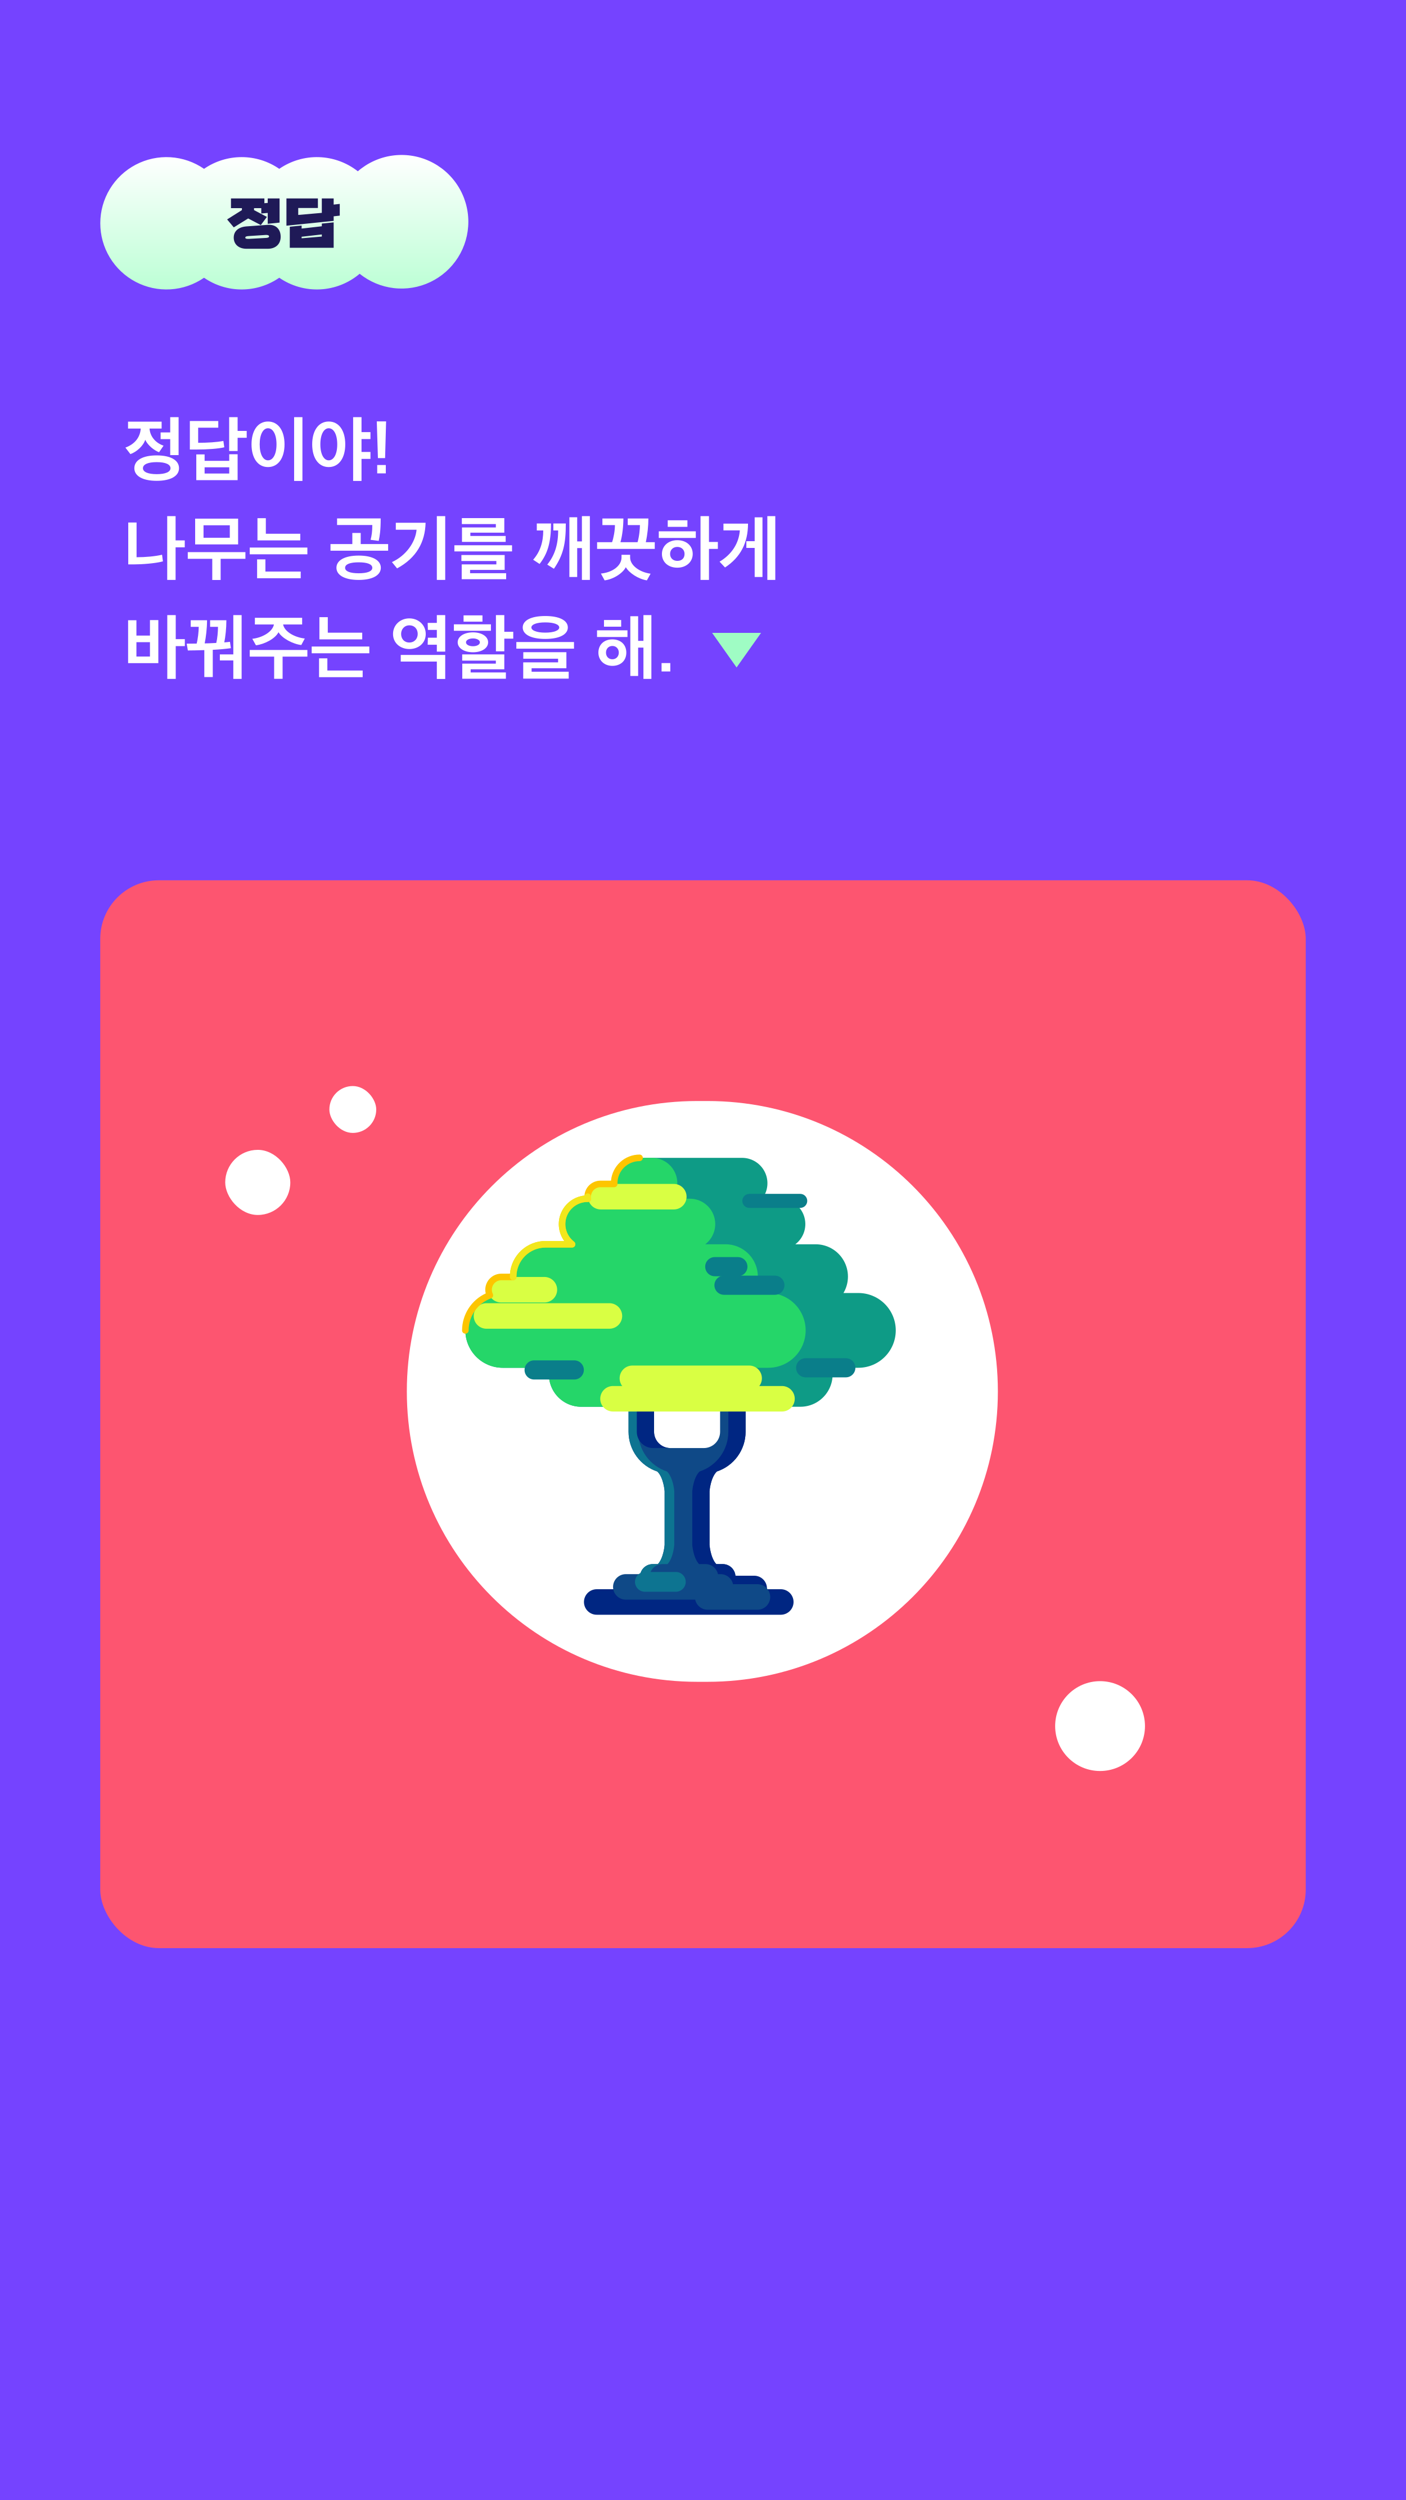<svg width="1080" height="1920" viewBox="0 0 1080 1920" fill="none" xmlns="http://www.w3.org/2000/svg">
<path d="M1080 0H0V1920H1080V0Z" fill="#7543FF"/>
<g filter="url(#filter0_d)">
<path d="M137.515 355.555C137.515 349.45 131.19 345.71 120.355 345.71C109.52 345.71 103.195 349.45 103.195 355.555C103.195 361.495 109.52 365.235 120.355 365.235C131.19 365.235 137.515 361.495 137.515 355.555ZM98.355 325.085H108.09C107.705 332.07 103.195 337.24 96.32 339.715C97.64 341.365 98.85 343.015 100.17 344.72C104.9 343.07 110.07 338.45 111.555 333.72C113.645 338.175 118.43 341.86 122.17 343.29C123.325 341.585 124.535 339.935 125.635 338.23C120.3 336.47 115.35 331.905 114.855 325.085H124.15V319.805H98.355V325.085ZM123.38 333.225H130.75V345.49H137.185V316.34H130.75V328.055H123.38V333.225ZM120.355 350.88C127.12 350.88 130.97 352.585 130.97 355.555C130.97 358.415 127.12 360.12 120.355 360.12C113.7 360.12 109.795 358.415 109.795 355.555C109.795 352.585 113.7 350.88 120.355 350.88ZM189.503 332.18V326.9H182.518V316.34H176.028V342.355H182.518V332.18H189.503ZM152.213 336.03V324.425H167.668V319.31H145.833V341.2H150.618C159.638 341.2 167.668 340.595 172.288 339.495L171.573 334.6C166.568 335.59 159.363 336.03 152.213 336.03ZM182.518 364.74V344.83H176.083V349.89H157.163V344.94H150.783V364.74H182.518ZM176.083 359.625H157.163V354.84H176.083V359.625ZM232.306 365.345V316.34H225.926V365.345H232.306ZM193.201 337.24C193.201 347.525 197.876 354.675 205.851 354.675C213.881 354.675 218.556 347.47 218.556 337.24C218.556 326.9 213.881 319.695 205.851 319.695C197.876 319.695 193.201 326.9 193.201 337.24ZM212.396 337.24C212.396 344.94 209.646 349.505 205.851 349.505C202.166 349.505 199.471 344.94 199.471 337.24C199.471 329.485 202.166 324.865 205.851 324.865C209.646 324.865 212.396 329.485 212.396 337.24ZM239.799 337.24C239.799 347.525 244.529 354.675 252.504 354.675C260.534 354.675 265.209 347.47 265.209 337.24C265.209 326.9 260.534 319.695 252.504 319.695C244.529 319.695 239.799 326.9 239.799 337.24ZM284.569 327.835H277.694V316.34H271.259V365.345H277.694V348.405H284.569V343.07H277.694V333.17H284.569V327.835ZM259.049 337.24C259.049 344.94 256.299 349.505 252.504 349.505C248.819 349.505 246.069 344.94 246.069 337.24C246.069 329.485 248.819 324.865 252.504 324.865C256.299 324.865 259.049 329.485 259.049 337.24ZM290.302 347.8H295.802L296.572 319.585H289.422L290.302 347.8ZM289.752 359.515H296.352V353.08H289.752V359.515ZM134.875 392.34H128.44V441.345H134.875V416.32H141.915V410.985H134.875V392.34ZM125.14 427.1L124.48 421.985C119.255 423.25 111.72 423.91 104.9 423.91V397.235H98.52V429.41H102.975C108.805 429.41 119.255 428.695 125.14 427.1ZM182.903 394.265H149.903V414.065H182.903V394.265ZM169.483 441.4V425.12H188.513V420.005H144.238V425.12H163.048V441.4H169.483ZM176.523 408.95H156.338V399.38H176.523V408.95ZM236.101 421.655V416.485H191.826V421.655H236.101ZM230.656 410.985V405.87H204.201V393.935H197.766V410.985H230.656ZM230.986 440.025V434.91H203.871V425.56H197.491V440.025H230.986ZM292.527 431.995C292.527 426.33 286.312 422.645 275.532 422.645C264.697 422.645 258.427 426.33 258.427 431.995C258.427 437.66 264.697 441.345 275.532 441.345C286.312 441.345 292.527 437.66 292.527 431.995ZM298.137 418.905V413.79H277.072V405.265H270.637V413.79H253.862V418.905H298.137ZM292.417 394.1H258.922V399.16H285.982C285.982 404.33 285.487 407.245 284.662 410.545C286.752 410.765 288.842 411.095 290.877 411.37C291.757 407.355 292.417 403.23 292.417 394.1ZM285.982 432.05C285.982 434.8 281.912 436.23 275.532 436.23C269.097 436.23 265.082 434.8 265.082 432.05C265.082 429.19 269.097 427.815 275.532 427.815C281.912 427.815 285.982 429.19 285.982 432.05ZM341.985 441.345V392.34H335.55V441.345H341.985ZM326.915 397.455H304.035V402.79H319.985C319.105 412.525 311.79 422.755 301.065 427.65L305.025 432.49C319.985 424.35 326.53 412.25 326.915 397.455ZM393.313 419.455V414.725H349.038V419.455H393.313ZM388.803 440.795V436.175H361.083V433.645H387.648V422.205H354.428V426.825H381.268V429.41H354.648V440.795H388.803ZM388.418 412.14V407.575H361.303V405.045H387.373V393.88H354.758V398.445H380.883V401.03H354.868V412.14H388.418ZM453.094 441.345V392.34H446.989V411.755H443.359V393.22H437.364V439.09H443.359V416.87H446.989V441.345H453.094ZM434.614 398.005H425.044V403.34H428.729C428.784 414.01 426.144 422.48 420.369 429.575L425.484 432.765C432.634 422.315 434.669 413.57 434.614 398.005ZM423.229 398.005H412.339V403.34H417.289C417.289 412.36 414.924 419.675 409.534 425.835L414.484 429.08C420.424 421.435 423.284 413.075 423.229 398.005ZM498.042 394.155H482.202V399.215H491.552C491.552 402.02 491.112 407.63 489.737 412.36H476.592C478.077 407.19 478.847 399.82 478.847 394.155H462.732V399.215H472.357C472.357 403.45 471.312 409.115 470.157 412.36H458.662V417.53H502.937V412.36H496.062C497.382 406.31 498.042 399.875 498.042 394.155ZM499.747 436.56C491.772 435.515 484.017 430.455 484.017 424.075V422.04H477.417V424.075C477.417 430.62 470.267 435.625 461.577 436.45L464.437 441.675C471.697 440.74 478.572 435.845 480.717 431.555C483.137 435.845 490.177 440.63 496.887 441.675L499.747 436.56ZM534.465 409.115V404H506.03V409.115H534.465ZM512.905 400.59H528.03V395.53H512.905V400.59ZM544.585 392.34H538.095V441.345H544.585V417.53H551.405V412.195H544.585V392.34ZM508.45 421.38C508.45 427.595 513.235 431.94 520.275 431.94C527.315 431.94 532.1 427.375 532.1 421.38C532.1 415.22 527.315 410.82 520.275 410.82C513.235 410.82 508.45 415.385 508.45 421.38ZM514.72 421.38C514.72 418.135 517.085 415.99 520.275 415.99C523.465 415.99 525.83 418.135 525.83 421.38C525.83 424.57 523.85 426.715 520.275 426.715C517.03 426.715 514.72 424.57 514.72 421.38ZM595.528 441.345V392.34H589.423V441.345H595.528ZM585.683 439.09V393.275H579.688V411.59H573.308V416.76H579.688V439.09H585.683ZM574.573 398.115H555.708V403.285H568.303C567.588 413.02 562.308 421.6 552.738 427.32L556.918 431.775C568.908 423.91 574.573 412.745 574.573 398.115ZM134.985 468.34H128.495V517.345H134.985V492.155H141.97V486.82H134.985V468.34ZM121.62 505.245V472.19H115.185V484.07H104.79V472.3H98.41V505.245H121.62ZM115.185 500.185H104.79V489.13H115.185V500.185ZM163.433 515.915V495.015C168.493 494.74 173.058 494.355 177.348 493.75L176.633 488.855C175.313 489.02 173.883 489.24 172.288 489.295C173.168 484.895 173.883 478.735 173.883 472.3H161.398V477.36H167.448C167.448 481.265 166.953 486.38 166.128 489.735C164.148 489.845 162.113 489.955 160.188 490.01C159.198 490.065 158.208 490.065 157.218 490.065C158.153 485.61 159.033 478.735 159.033 472.3H146.493V477.36H152.653C152.653 480.88 151.993 486.82 151.058 490.23C148.528 490.285 145.943 490.285 143.413 490.285L144.293 495.51C147.373 495.51 152.378 495.4 156.943 495.235V515.915H163.433ZM168.878 503.155H179.218V517.345H185.598V468.34H179.218V498.535H168.878V503.155ZM196.611 491.55C203.321 490.67 211.351 486.49 213.936 481.485C216.631 486.16 225.046 490.615 231.426 491.33C232.306 489.68 233.241 488.03 234.121 486.325C226.806 485.555 218.611 481.375 217.456 475.545H232.086V470.43H195.786V475.545H210.416C209.316 481.375 201.176 485.775 193.806 486.545L196.611 491.55ZM217.071 517.29V500.24H236.101V495.125H191.826V500.24H210.581V517.29H217.071ZM283.689 497.655V492.485H239.414V497.655H283.689ZM278.244 486.985V481.87H251.789V469.935H245.354V486.985H278.244ZM278.574 516.025V510.91H251.459V501.56H245.079V516.025H278.574ZM307.83 498.92V504.035H335.55V517.4H341.985V498.92H307.83ZM328.51 491.11H335.55V496.39H341.985V468.34H335.55V474.335H328.51L328.675 479.725H335.55V485.72H328.675L328.51 491.11ZM301.89 482.86C301.89 489.79 307.445 494.41 314.43 494.41C321.58 494.41 327.025 489.79 327.025 482.86C327.025 475.985 321.47 470.87 314.43 470.87C307.335 470.87 301.89 476.04 301.89 482.86ZM308.105 482.805C308.105 479.285 310.58 476.205 314.43 476.205C318.5 476.205 320.865 479.175 320.865 482.805C320.865 486.545 318.28 489.405 314.43 489.405C310.58 489.405 308.105 486.655 308.105 482.805ZM377.088 480.385V475.435H348.653V480.385H377.088ZM356.078 473.4H370.598V468.56H356.078V473.4ZM394.248 486.435V481.155H387.373V468.34H380.938V496.17H387.373V486.435H394.248ZM388.583 517.235V512.395H361.523V509.975H387.373V498.535H355.033V503.32H380.883V505.63H355.088V517.235H388.583ZM374.943 489.24C374.943 484.73 369.993 481.595 363.338 481.595C356.518 481.595 351.568 484.73 351.568 489.24C351.568 493.805 356.573 496.885 363.338 496.885C369.993 496.885 374.943 493.805 374.943 489.24ZM357.948 489.24C357.948 487.48 360.368 486.27 363.338 486.27C366.143 486.27 368.618 487.48 368.618 489.24C368.618 491.11 366.143 492.265 363.338 492.265C360.423 492.265 357.948 491.11 357.948 489.24ZM440.901 494.135V489.02H396.626V494.135H440.901ZM436.831 517.125V511.845H408.341V509.15H435.071V496.83H401.961V501.835H428.691V504.64H401.906V517.125H436.831ZM408.176 477.855C408.176 475.6 412.026 473.95 418.846 473.95C425.666 473.95 429.571 475.6 429.571 477.855C429.571 480.055 425.666 481.815 418.846 481.815C412.026 481.815 408.176 480.055 408.176 477.855ZM401.521 477.855C401.521 483.135 407.736 486.655 418.846 486.655C429.901 486.655 436.171 483.135 436.171 477.855C436.171 472.52 429.901 469.055 418.846 469.055C407.736 469.055 401.521 472.52 401.521 477.855ZM500.352 517.345V468.34H494.247V488.14H490.177V469.22H484.182V515.09H490.177V493.31H494.247V517.345H500.352ZM481.102 497.16C481.102 491 476.757 486.985 470.377 486.985C464.107 486.985 459.652 490.945 459.652 497.16C459.652 502.99 464.052 507.335 470.377 507.335C476.757 507.335 481.102 503.32 481.102 497.16ZM458.607 485.17H481.982V480.055H458.607V485.17ZM475.327 497.16C475.327 500.13 473.237 502.275 470.377 502.275C467.572 502.275 465.482 500.24 465.482 497.16C465.482 494.135 467.572 492.045 470.377 492.045C473.237 492.045 475.327 494.135 475.327 497.16ZM463.942 477.25H477.142V472.135H463.942V477.25ZM508.175 511.625H514.885V505.19H508.175V511.625Z" fill="white"/>
</g>
<g clip-path="url(#clip0)">
<path d="M359.75 170.294C359.751 179.972 357.015 189.453 351.856 197.641C346.697 205.829 339.326 212.39 330.596 216.566C321.866 220.743 312.132 222.364 302.52 221.242C292.907 220.12 283.808 216.302 276.274 210.227C267.745 217.454 257.073 221.669 245.908 222.221C234.743 222.774 223.706 219.632 214.506 213.282C206.012 219.144 195.936 222.284 185.616 222.284C175.295 222.284 165.219 219.144 156.725 213.282C149.099 218.549 140.177 221.629 130.926 222.191C121.674 222.752 112.446 220.772 104.239 216.466C96.032 212.159 89.159 205.69 84.363 197.759C79.568 189.828 77.033 180.736 77.033 171.468C77.033 162.199 79.568 153.108 84.363 145.176C89.159 137.245 96.032 130.776 104.239 126.47C112.446 122.164 121.674 120.184 130.926 120.745C140.177 121.306 149.099 124.387 156.725 129.653C165.219 123.791 175.295 120.652 185.616 120.652C195.936 120.652 206.012 123.791 214.506 129.653C223.449 123.482 234.133 120.337 244.993 120.676C255.853 121.016 266.32 124.823 274.86 131.54C282.29 125.097 291.415 120.926 301.149 119.524C310.883 118.122 320.815 119.548 329.761 123.632C338.707 127.716 346.291 134.286 351.608 142.559C356.925 150.832 359.752 160.459 359.751 170.293L359.75 170.294Z" fill="url(#paint0_linear)"/>
<path d="M214.749 170.935V152.379H205.648V155.825L203.085 156.046V152.379H177.417V159.845H185.811V161.348L174.457 168.505L179.581 174.602L190.626 167.754L200.346 172.834L205.029 166.561L195.133 161.348V159.845H200.7V163.954L205.648 163.512V171.862L214.749 170.935ZM205.692 191.037C211.745 191.037 215.588 187.458 215.588 181.847C215.588 175.794 211.7 172.216 205.692 172.658L189.389 173.85C183.425 174.292 179.537 177.297 179.537 182.466C179.537 187.635 183.381 191.037 189.389 191.037H205.692ZM203.969 180.433C205.294 180.345 206.62 180.522 206.664 181.494C206.708 182.466 205.383 182.686 204.057 182.731L191.157 183.438C189.831 183.438 188.462 183.482 188.417 182.51C188.373 181.538 189.743 181.361 191.068 181.273L203.969 180.433ZM260.982 165.589V156.576L256.299 157.106V152.379H247.198V163.468L229.084 165.059V159.713H244.193V152.379H220.027V173.32L247.198 170.537L256.299 169.609V166.119L260.982 165.589ZM256.299 190.285V170.758L247.198 171.686V173.762L231.69 175.529V173.188L222.589 174.116V190.285H256.299ZM247.198 181.67L231.69 182.996V181.803L247.198 180.036V181.67Z" fill="#1F1A57"/>
</g>
<g filter="url(#filter1_d)">
<g clip-path="url(#clip1)">
<path d="M579.149 2404.48C1157.67 2404.48 1626.65 1935.49 1626.65 1356.98C1626.65 778.458 1157.67 309.477 579.149 309.477C0.631 309.477 -468.351 778.458 -468.351 1356.98C-468.351 1935.49 0.631 2404.48 579.149 2404.48Z" fill="#FD5570"/>
<g filter="url(#filter2_d)">
<path d="M533.5 850.5H525.5C402.34 850.5 302.5 950.34 302.5 1073.5C302.5 1196.66 402.34 1296.5 525.5 1296.5H533.5C656.659 1296.5 756.5 1196.66 756.5 1073.5C756.5 950.34 656.659 850.5 533.5 850.5Z" fill="white"/>
</g>
<path d="M550.658 1125.98C557.073 1123.87 562.658 1119.78 566.62 1114.31C570.582 1108.83 572.719 1102.25 572.729 1095.5V1060.9C572.718 1052.39 569.333 1044.23 563.315 1038.21C557.298 1032.19 549.139 1028.81 540.629 1028.8H514.911C506.4 1028.81 498.241 1032.19 492.224 1038.21C486.206 1044.23 482.821 1052.39 482.811 1060.9V1095.5C482.82 1102.25 484.957 1108.83 488.918 1114.31C492.88 1119.78 498.465 1123.87 504.88 1125.98C509.797 1130.68 510.515 1141.14 510.515 1141.14V1182.41C510.515 1182.41 509.844 1192.21 505.34 1197.1H501.385C498.785 1197.1 496.293 1198.13 494.455 1199.97C492.617 1201.81 491.585 1204.3 491.585 1206.9C491.585 1209.5 492.617 1211.99 494.455 1213.83C496.293 1215.67 498.785 1216.7 501.385 1216.7H555.166C557.765 1216.7 560.257 1215.67 562.095 1213.83C563.933 1211.99 564.966 1209.5 564.966 1206.9C564.966 1204.3 563.933 1201.81 562.095 1199.97C560.257 1198.13 557.765 1197.1 555.166 1197.1H550.195C545.695 1192.21 545.02 1182.41 545.02 1182.41V1141.14C545.02 1141.14 545.742 1130.69 550.658 1125.98ZM502.403 1060.89C502.406 1057.58 503.725 1054.4 506.07 1052.05C508.415 1049.71 511.594 1048.39 514.91 1048.39H540.626C543.941 1048.39 547.12 1049.71 549.465 1052.05C551.81 1054.4 553.129 1057.58 553.133 1060.89V1095.49C553.129 1098.81 551.81 1101.99 549.465 1104.33C547.12 1106.68 543.941 1108 540.626 1108H514.911C511.595 1108 508.416 1106.68 506.071 1104.33C503.726 1101.99 502.407 1098.81 502.404 1095.49L502.403 1060.89Z" fill="#0F4987"/>
<path d="M499.005 1206.9C499.005 1204.3 500.038 1201.81 501.876 1199.97C503.714 1198.13 506.206 1197.1 508.806 1197.1H512.76C517.26 1192.2 517.936 1182.41 517.936 1182.41V1141.14C517.936 1141.14 517.219 1130.69 512.302 1125.98C505.886 1123.87 500.301 1119.78 496.339 1114.31C492.378 1108.83 490.241 1102.25 490.232 1095.5V1060.9C490.242 1052.39 493.627 1044.23 499.644 1038.21C505.662 1032.19 513.821 1028.81 522.332 1028.8H514.911C506.401 1028.81 498.242 1032.19 492.224 1038.21C486.207 1044.23 482.822 1052.39 482.812 1060.9V1095.5C482.821 1102.25 484.958 1108.83 488.919 1114.31C492.881 1119.78 498.466 1123.87 504.882 1125.98C509.799 1130.68 510.516 1141.14 510.516 1141.14V1182.41C510.516 1182.41 509.845 1192.21 505.341 1197.1H501.385C498.786 1197.1 496.294 1198.13 494.456 1199.97C492.618 1201.81 491.586 1204.3 491.586 1206.9C491.586 1209.5 492.618 1211.99 494.456 1213.83C496.294 1215.67 498.786 1216.7 501.385 1216.7H508.806C507.518 1216.7 506.244 1216.45 505.055 1215.95C503.866 1215.46 502.785 1214.74 501.875 1213.83C500.965 1212.92 500.243 1211.84 499.751 1210.65C499.259 1209.46 499.005 1208.18 499.005 1206.9Z" fill="#0D7491"/>
<path d="M550.658 1125.98C557.074 1123.87 562.659 1119.78 566.621 1114.31C570.583 1108.83 572.72 1102.25 572.729 1095.5V1060.9C572.719 1052.39 569.333 1044.23 563.316 1038.21C557.298 1032.19 549.139 1028.81 540.629 1028.8H527.373C535.883 1028.81 544.042 1032.19 550.06 1038.21C556.078 1044.23 559.463 1052.39 559.473 1060.9V1095.5C559.464 1102.25 557.327 1108.83 553.365 1114.31C549.403 1119.78 543.818 1123.87 537.403 1125.98C532.485 1130.68 531.769 1141.14 531.769 1141.14V1182.41C531.769 1182.41 532.439 1192.21 536.943 1197.1H541.908C544.507 1197.1 547 1198.13 548.838 1199.97C550.676 1201.81 551.708 1204.3 551.708 1206.9C551.708 1209.5 550.676 1211.99 548.838 1213.83C547 1215.67 544.507 1216.7 541.908 1216.7H555.16C557.759 1216.7 560.252 1215.67 562.09 1213.83C563.928 1211.99 564.96 1209.5 564.96 1206.9C564.96 1204.3 563.928 1201.81 562.09 1199.97C560.252 1198.13 557.759 1197.1 555.16 1197.1H550.198C545.698 1192.21 545.023 1182.41 545.023 1182.41V1141.14C545.023 1141.14 545.741 1130.69 550.658 1125.98Z" fill="#002682"/>
<path d="M514.909 1048.39H501.657C498.341 1048.39 495.162 1049.71 492.818 1052.05C490.473 1054.4 489.154 1057.58 489.15 1060.89V1095.49C489.154 1098.81 490.473 1101.99 492.818 1104.33C495.163 1106.68 498.342 1108 501.657 1108H514.909C511.593 1108 508.414 1106.68 506.07 1104.33C503.725 1101.99 502.406 1098.81 502.402 1095.49V1060.89C502.406 1057.58 503.725 1054.4 506.07 1052.05C508.414 1049.71 511.593 1048.39 514.909 1048.39Z" fill="#002682"/>
<path d="M659.358 988.933H647.897C650.122 985.165 651.31 980.876 651.342 976.501C651.374 972.126 650.248 967.82 648.078 964.021C645.909 960.221 642.773 957.063 638.989 954.866C635.205 952.67 630.907 951.513 626.532 951.514H610.926C614.172 949.042 616.56 945.615 617.755 941.715C618.95 937.814 618.891 933.637 617.586 929.772C616.281 925.907 613.797 922.548 610.483 920.17C607.168 917.791 603.191 916.513 599.112 916.514H585.449C587.67 913.629 589.038 910.18 589.399 906.557C589.76 902.935 589.099 899.284 587.491 896.017C585.883 892.751 583.392 890.001 580.301 888.078C577.21 886.155 573.642 885.136 570.001 885.137H491.267C487.627 885.136 484.059 886.155 480.968 888.078C477.876 890.001 475.386 892.751 473.778 896.017C472.17 899.284 471.509 902.935 471.869 906.557C472.23 910.18 473.599 913.629 475.819 916.514H451.241C447.162 916.513 443.185 917.791 439.871 920.17C436.556 922.548 434.072 925.907 432.767 929.772C431.463 933.637 431.404 937.814 432.598 941.715C433.793 945.615 436.182 949.042 439.427 951.514H418.988C414.613 951.513 410.315 952.67 406.531 954.866C402.747 957.063 399.612 960.221 397.442 964.021C395.273 967.82 394.147 972.126 394.179 976.501C394.21 980.876 395.399 985.165 397.623 988.933H386.162C378.548 988.933 371.246 991.957 365.862 997.341C360.478 1002.73 357.453 1010.03 357.453 1017.64C357.453 1025.26 360.478 1032.56 365.862 1037.94C371.246 1043.33 378.548 1046.35 386.162 1046.35H422.162C421.4 1049.96 421.454 1053.7 422.32 1057.29C423.186 1060.88 424.843 1064.24 427.169 1067.11C429.495 1069.97 432.432 1072.29 435.767 1073.88C439.101 1075.47 442.747 1076.29 446.441 1076.29H614.758C618.451 1076.29 622.098 1075.47 625.431 1073.88C628.765 1072.29 631.702 1069.97 634.028 1067.1C636.354 1064.24 638.01 1060.88 638.876 1057.29C639.742 1053.7 639.796 1049.97 639.034 1046.35H659.358C666.972 1046.35 674.274 1043.33 679.658 1037.94C685.042 1032.56 688.067 1025.26 688.067 1017.64C688.067 1010.03 685.042 1002.73 679.658 997.342C674.274 991.958 666.972 988.934 659.358 988.934V988.933Z" fill="#0E9B86"/>
<path d="M570.354 1051.48C570.354 1049.76 570.175 1048.04 569.82 1046.35H590.144C597.758 1046.35 605.06 1043.33 610.444 1037.94C615.828 1032.56 618.853 1025.26 618.853 1017.64C618.853 1010.03 615.828 1002.73 610.444 997.341C605.06 991.957 597.758 988.933 590.144 988.933H578.683C580.908 985.165 582.096 980.876 582.128 976.501C582.159 972.126 581.034 967.82 578.864 964.021C576.695 960.221 573.559 957.063 569.775 954.866C565.991 952.67 561.693 951.513 557.318 951.514H541.713C544.959 949.043 547.348 945.615 548.543 941.715C549.739 937.814 549.68 933.637 548.375 929.772C547.071 925.906 544.586 922.548 541.271 920.169C537.957 917.791 533.98 916.512 529.9 916.514H516.235C518.456 913.629 519.824 910.18 520.185 906.557C520.546 902.935 519.885 899.284 518.277 896.017C516.669 892.751 514.178 890.001 511.087 888.078C507.996 886.155 504.428 885.136 500.787 885.137H491.267C487.627 885.136 484.059 886.155 480.968 888.078C477.876 890.001 475.386 892.751 473.778 896.017C472.17 899.284 471.509 902.935 471.869 906.557C472.23 910.18 473.599 913.629 475.819 916.514H451.241C447.162 916.513 443.185 917.791 439.871 920.17C436.556 922.548 434.072 925.907 432.767 929.772C431.463 933.637 431.404 937.814 432.598 941.715C433.793 945.615 436.182 949.042 439.427 951.514H418.988C414.613 951.513 410.315 952.67 406.531 954.866C402.747 957.063 399.612 960.221 397.442 964.021C395.273 967.82 394.147 972.126 394.179 976.501C394.21 980.876 395.399 985.165 397.623 988.933H386.162C378.548 988.933 371.246 991.957 365.862 997.341C360.478 1002.73 357.453 1010.03 357.453 1017.64C357.453 1025.26 360.478 1032.56 365.862 1037.94C371.246 1043.33 378.548 1046.35 386.162 1046.35H422.162C421.4 1049.96 421.454 1053.7 422.32 1057.29C423.186 1060.88 424.843 1064.24 427.169 1067.11C429.495 1069.97 432.432 1072.29 435.767 1073.88C439.101 1075.47 442.747 1076.29 446.441 1076.29H545.541C548.8 1076.29 552.026 1075.65 555.037 1074.41C558.047 1073.16 560.783 1071.33 563.087 1069.03C565.391 1066.72 567.219 1063.99 568.466 1060.98C569.713 1057.97 570.354 1054.74 570.354 1051.48Z" fill="#25D669"/>
<path d="M517.359 924.765H461.222C458.662 924.708 456.226 923.65 454.436 921.819C452.646 919.988 451.644 917.529 451.644 914.968C451.644 912.407 452.646 909.948 454.436 908.117C456.226 906.286 458.662 905.228 461.222 905.17H517.359C518.665 905.141 519.962 905.373 521.177 905.852C522.391 906.331 523.498 907.048 524.432 907.961C525.365 908.873 526.107 909.963 526.613 911.167C527.12 912.37 527.381 913.662 527.381 914.968C527.381 916.274 527.12 917.566 526.613 918.769C526.107 919.973 525.365 921.063 524.432 921.975C523.498 922.888 522.391 923.605 521.177 924.084C519.962 924.563 518.665 924.795 517.359 924.765Z" fill="#D9FF43"/>
<path d="M467.896 1016.36H373.446C370.886 1016.3 368.45 1015.24 366.66 1013.41C364.87 1011.58 363.867 1009.12 363.867 1006.56C363.867 1004 364.87 1001.54 366.66 999.707C368.45 997.876 370.886 996.818 373.446 996.76H467.896C469.201 996.731 470.499 996.962 471.714 997.442C472.928 997.921 474.035 998.638 474.968 999.55C475.902 1000.46 476.643 1001.55 477.15 1002.76C477.656 1003.96 477.917 1005.25 477.917 1006.56C477.917 1007.86 477.656 1009.16 477.15 1010.36C476.643 1011.56 475.902 1012.65 474.968 1013.57C474.035 1014.48 472.928 1015.19 471.714 1015.67C470.499 1016.15 469.201 1016.38 467.896 1016.36Z" fill="#D9FF43"/>
<path d="M600.454 1079.94H471.087C469.782 1079.97 468.484 1079.74 467.269 1079.26C466.055 1078.78 464.948 1078.06 464.014 1077.15C463.081 1076.24 462.339 1075.15 461.833 1073.95C461.326 1072.74 461.065 1071.45 461.065 1070.14C461.065 1068.84 461.326 1067.55 461.833 1066.34C462.339 1065.14 463.081 1064.05 464.014 1063.14C464.948 1062.22 466.055 1061.51 467.269 1061.03C468.484 1060.55 469.782 1060.32 471.087 1060.35H600.454C601.759 1060.32 603.057 1060.55 604.271 1061.03C605.486 1061.51 606.593 1062.22 607.526 1063.14C608.46 1064.05 609.201 1065.14 609.708 1066.34C610.214 1067.55 610.475 1068.84 610.475 1070.14C610.475 1071.45 610.214 1072.74 609.708 1073.95C609.201 1075.15 608.46 1076.24 607.526 1077.15C606.593 1078.06 605.486 1078.78 604.271 1079.26C603.057 1079.74 601.759 1079.97 600.454 1079.94Z" fill="#D9FF43"/>
<path d="M575.666 1064.23H485.534C482.974 1064.17 480.538 1063.12 478.748 1061.29C476.957 1059.45 475.955 1057 475.955 1054.43C475.955 1051.87 476.957 1049.41 478.748 1047.58C480.538 1045.75 482.974 1044.69 485.534 1044.64H575.665C578.225 1044.69 580.661 1045.75 582.451 1047.58C584.241 1049.41 585.243 1051.87 585.243 1054.43C585.243 1057 584.241 1059.45 582.451 1061.29C580.661 1063.12 578.225 1064.17 575.665 1064.23H575.666Z" fill="#D9FF43"/>
<path d="M417.949 996.199H385.08C383.775 996.229 382.477 995.997 381.262 995.518C380.048 995.039 378.941 994.322 378.008 993.409C377.074 992.496 376.332 991.406 375.826 990.203C375.319 989 375.059 987.707 375.059 986.402C375.059 985.096 375.319 983.804 375.826 982.6C376.332 981.397 377.074 980.307 378.008 979.394C378.941 978.481 380.048 977.764 381.262 977.285C382.477 976.806 383.775 976.575 385.08 976.604H417.949C419.254 976.575 420.552 976.806 421.767 977.285C422.981 977.764 424.088 978.481 425.021 979.394C425.955 980.307 426.697 981.397 427.203 982.6C427.709 983.804 427.97 985.096 427.97 986.402C427.97 987.707 427.709 989 427.203 990.203C426.697 991.406 425.955 992.496 425.021 993.409C424.088 994.322 422.981 995.039 421.767 995.518C420.552 995.997 419.254 996.229 417.949 996.199Z" fill="#D9FF43"/>
<path d="M357.454 1020.16C357.122 1020.16 356.795 1020.1 356.489 1019.97C356.183 1019.84 355.905 1019.66 355.67 1019.42C355.436 1019.19 355.25 1018.91 355.124 1018.61C354.997 1018.3 354.932 1017.97 354.932 1017.64C354.946 1011.67 356.664 1005.83 359.882 1000.81C363.101 995.78 367.686 991.776 373.101 989.265C372.874 988.327 372.76 987.365 372.761 986.4C372.764 983.134 374.064 980.002 376.373 977.693C378.683 975.383 381.814 974.084 385.081 974.08H391.748C392.319 967.245 395.435 960.874 400.48 956.228C405.525 951.581 412.13 948.998 418.989 948.99H433.447C431.171 945.864 429.759 942.193 429.351 938.348C428.944 934.503 429.555 930.618 431.125 927.084C432.694 923.55 435.166 920.491 438.292 918.215C441.418 915.939 445.088 914.526 448.933 914.117C449.152 911.006 450.542 908.094 452.822 905.966C455.102 903.839 458.104 902.654 461.223 902.65H469.338C469.84 897.179 472.366 892.092 476.422 888.387C480.479 884.681 485.773 882.624 491.267 882.617C491.936 882.617 492.577 882.883 493.05 883.356C493.523 883.829 493.789 884.471 493.789 885.14C493.789 885.809 493.523 886.45 493.05 886.923C492.577 887.396 491.936 887.662 491.267 887.662C486.767 887.667 482.453 889.457 479.272 892.638C476.09 895.82 474.301 900.134 474.296 904.633C474.296 904.689 474.296 904.743 474.304 904.798C474.31 904.898 474.315 904.998 474.318 905.098C474.327 905.435 474.269 905.77 474.146 906.084C474.024 906.398 473.84 906.685 473.604 906.926C473.369 907.168 473.088 907.36 472.778 907.491C472.467 907.622 472.134 907.689 471.797 907.689H461.223C459.294 907.691 457.445 908.458 456.081 909.822C454.717 911.186 453.95 913.035 453.948 914.964C453.951 915.351 453.984 915.736 454.048 916.117C454.105 916.477 454.084 916.846 453.985 917.197C453.887 917.548 453.713 917.874 453.476 918.151C453.239 918.429 452.945 918.652 452.613 918.804C452.282 918.957 451.921 919.036 451.557 919.035H451.238C447.687 919.035 444.225 920.149 441.34 922.219C438.455 924.29 436.293 927.214 435.157 930.578C434.022 933.943 433.97 937.579 435.01 940.974C436.05 944.37 438.129 947.354 440.954 949.505C441.373 949.825 441.682 950.269 441.836 950.773C441.99 951.278 441.982 951.818 441.813 952.318C441.644 952.817 441.323 953.252 440.894 953.559C440.465 953.867 439.951 954.032 439.424 954.032H418.988C413.079 954.039 407.414 956.39 403.236 960.568C399.057 964.746 396.707 970.411 396.701 976.32C396.707 976.42 396.709 976.498 396.71 976.576C396.713 976.909 396.65 977.24 396.525 977.549C396.4 977.858 396.214 978.139 395.98 978.376C395.745 978.613 395.466 978.801 395.159 978.929C394.851 979.057 394.521 979.123 394.188 979.123H385.081C383.152 979.126 381.303 979.893 379.939 981.257C378.575 982.62 377.808 984.469 377.806 986.398C377.806 987.5 378.059 988.586 378.546 989.574C378.7 989.891 378.786 990.238 378.799 990.59C378.811 990.943 378.749 991.294 378.617 991.621C378.485 991.949 378.286 992.244 378.033 992.49C377.779 992.735 377.477 992.925 377.146 993.046C372.117 994.905 367.777 998.257 364.708 1002.65C361.639 1007.05 359.988 1012.28 359.976 1017.64C359.976 1017.97 359.911 1018.3 359.784 1018.6C359.658 1018.91 359.472 1019.19 359.238 1019.42C359.004 1019.66 358.725 1019.84 358.419 1019.97C358.113 1020.1 357.785 1020.16 357.454 1020.16Z" fill="#FDC500"/>
<path d="M394.186 979.125C393.521 979.125 392.883 978.862 392.411 978.394C391.938 977.926 391.67 977.29 391.664 976.625C391.658 976.5 391.655 976.411 391.655 976.32C391.663 969.074 394.546 962.127 399.67 957.003C404.794 951.879 411.741 948.996 418.987 948.988H433.445C431.163 945.853 429.748 942.171 429.345 938.315C428.941 934.458 429.562 930.563 431.146 927.023C432.73 923.484 435.219 920.425 438.364 918.155C441.508 915.886 445.196 914.487 449.054 914.099C449.258 913.542 449.651 913.075 450.165 912.778C450.678 912.482 451.28 912.377 451.864 912.48C452.448 912.583 452.977 912.889 453.358 913.344C453.739 913.798 453.948 914.372 453.947 914.965C453.951 915.352 453.984 915.737 454.047 916.118C454.105 916.478 454.084 916.847 453.985 917.198C453.886 917.549 453.712 917.875 453.476 918.152C453.239 918.43 452.944 918.652 452.613 918.805C452.282 918.958 451.921 919.037 451.556 919.036H451.245C447.694 919.036 444.233 920.15 441.348 922.22C438.463 924.291 436.301 927.215 435.165 930.579C434.029 933.944 433.978 937.58 435.018 940.975C436.058 944.371 438.136 947.354 440.961 949.506C441.381 949.826 441.689 950.27 441.843 950.774C441.998 951.279 441.99 951.819 441.821 952.319C441.652 952.818 441.33 953.253 440.902 953.56C440.473 953.868 439.959 954.033 439.431 954.033H418.987C413.078 954.04 407.413 956.39 403.235 960.568C399.056 964.747 396.706 970.412 396.699 976.321C396.705 976.421 396.707 976.499 396.708 976.577C396.712 976.909 396.65 977.237 396.526 977.545C396.402 977.852 396.218 978.132 395.986 978.369C395.754 978.605 395.478 978.794 395.172 978.924C394.867 979.053 394.54 979.121 394.208 979.124L394.186 979.125Z" fill="#F2E71C"/>
<path d="M614.759 923.578H575.666C574.952 923.588 574.243 923.456 573.581 923.189C572.919 922.923 572.316 922.528 571.808 922.026C571.299 921.525 570.896 920.928 570.62 920.269C570.345 919.61 570.203 918.904 570.203 918.19C570.203 917.476 570.345 916.769 570.62 916.111C570.896 915.452 571.299 914.855 571.808 914.353C572.316 913.852 572.919 913.457 573.581 913.19C574.243 912.924 574.952 912.792 575.666 912.801H614.759C616.175 912.821 617.527 913.397 618.522 914.405C619.516 915.414 620.074 916.773 620.074 918.19C620.074 919.606 619.516 920.966 618.522 921.974C617.527 922.983 616.175 923.559 614.759 923.578Z" fill="#0A7E8A"/>
<path d="M595.213 990.309H556.12C554.17 990.309 552.301 989.535 550.922 988.157C549.544 986.778 548.77 984.909 548.77 982.959C548.77 981.01 549.544 979.141 550.922 977.762C552.301 976.384 554.17 975.609 556.12 975.609H595.213C597.162 975.609 599.031 976.384 600.41 977.762C601.788 979.141 602.563 981.01 602.563 982.959C602.563 984.909 601.788 986.778 600.41 988.157C599.031 989.535 597.162 990.309 595.213 990.309Z" fill="#0A7E8A"/>
<path d="M566.789 976.052H549.035C547.085 976.052 545.216 975.277 543.837 973.899C542.459 972.52 541.685 970.651 541.685 968.702C541.685 966.752 542.459 964.883 543.837 963.504C545.216 962.126 547.085 961.352 549.035 961.352H566.789C568.738 961.352 570.607 962.126 571.986 963.504C573.364 964.883 574.139 966.752 574.139 968.702C574.139 970.651 573.364 972.52 571.986 973.899C570.607 975.277 568.738 976.052 566.789 976.052Z" fill="#0A7E8A"/>
<path d="M649.703 1053.7H618.852C616.903 1053.7 615.033 1052.93 613.655 1051.55C612.276 1050.17 611.502 1048.3 611.502 1046.35C611.502 1044.4 612.276 1042.53 613.655 1041.15C615.033 1039.77 616.903 1039 618.852 1039H649.703C651.652 1039 653.522 1039.77 654.9 1041.15C656.279 1042.53 657.053 1044.4 657.053 1046.35C657.053 1048.3 656.279 1050.17 654.9 1051.55C653.522 1052.93 651.652 1053.7 649.703 1053.7Z" fill="#0A7E8A"/>
<path d="M441.128 1055.36H410.277C408.327 1055.36 406.458 1054.59 405.08 1053.21C403.701 1051.83 402.927 1049.96 402.927 1048.01C402.927 1046.06 403.701 1044.19 405.08 1042.81C406.458 1041.43 408.327 1040.66 410.277 1040.66H441.128C443.077 1040.66 444.947 1041.43 446.325 1042.81C447.703 1044.19 448.478 1046.06 448.478 1048.01C448.478 1049.96 447.703 1051.83 446.325 1053.21C444.947 1054.59 443.077 1055.36 441.128 1055.36Z" fill="#0A7E8A"/>
<path d="M579.562 1225.63H507.246C504.686 1225.57 502.25 1224.51 500.46 1222.68C498.669 1220.85 497.667 1218.39 497.667 1215.83C497.667 1213.27 498.669 1210.81 500.46 1208.98C502.25 1207.15 504.686 1206.09 507.246 1206.03H579.562C582.122 1206.09 584.558 1207.15 586.348 1208.98C588.138 1210.81 589.14 1213.27 589.14 1215.83C589.14 1218.39 588.138 1220.85 586.348 1222.68C584.558 1224.51 582.122 1225.57 579.562 1225.63Z" fill="#002682"/>
<path d="M599.982 1236H458.582C457.277 1236.03 455.979 1235.8 454.764 1235.32C453.55 1234.84 452.443 1234.12 451.51 1233.21C450.576 1232.3 449.834 1231.21 449.328 1230C448.821 1228.8 448.561 1227.51 448.561 1226.2C448.561 1224.9 448.821 1223.6 449.328 1222.4C449.834 1221.2 450.576 1220.11 451.51 1219.19C452.443 1218.28 453.55 1217.57 454.764 1217.09C455.979 1216.61 457.277 1216.38 458.582 1216.4H599.982C602.542 1216.46 604.978 1217.52 606.768 1219.35C608.558 1221.18 609.561 1223.64 609.561 1226.2C609.561 1228.76 608.558 1231.22 606.768 1233.05C604.978 1234.88 602.542 1235.94 599.982 1236Z" fill="#002682"/>
<path d="M582.055 1232.15H543.807C542.501 1232.18 541.203 1231.95 539.989 1231.47C538.774 1230.99 537.668 1230.27 536.734 1229.36C535.801 1228.45 535.059 1227.36 534.552 1226.15C534.046 1224.95 533.785 1223.66 533.785 1222.35C533.785 1221.05 534.046 1219.75 534.552 1218.55C535.059 1217.35 535.801 1216.26 536.734 1215.34C537.668 1214.43 538.774 1213.71 539.989 1213.23C541.203 1212.76 542.501 1212.52 543.807 1212.55H582.054C584.614 1212.61 587.049 1213.67 588.84 1215.5C590.63 1217.33 591.632 1219.79 591.632 1222.35C591.632 1224.91 590.63 1227.37 588.84 1229.2C587.049 1231.03 584.614 1232.09 582.054 1232.15H582.055Z" fill="#0F4987"/>
<path d="M553.247 1224.41H480.931C479.626 1224.44 478.328 1224.21 477.114 1223.73C475.899 1223.25 474.793 1222.54 473.859 1221.62C472.926 1220.71 472.184 1219.62 471.677 1218.42C471.171 1217.21 470.91 1215.92 470.91 1214.62C470.91 1213.31 471.171 1212.02 471.677 1210.82C472.184 1209.61 472.926 1208.52 473.859 1207.61C474.793 1206.7 475.899 1205.98 477.114 1205.5C478.328 1205.02 479.626 1204.79 480.931 1204.82H553.247C554.553 1204.79 555.851 1205.02 557.065 1205.5C558.28 1205.98 559.386 1206.7 560.32 1207.61C561.253 1208.52 561.995 1209.61 562.502 1210.82C563.008 1212.02 563.269 1213.31 563.269 1214.62C563.269 1215.92 563.008 1217.21 562.502 1218.42C561.995 1219.62 561.253 1220.71 560.32 1221.62C559.386 1222.54 558.28 1223.25 557.065 1223.73C555.851 1224.21 554.553 1224.44 553.247 1224.41Z" fill="#0F4987"/>
<path d="M519.136 1218.34H495.362C493.348 1218.34 491.416 1217.54 489.992 1216.11C488.569 1214.69 487.769 1212.76 487.769 1210.75C487.769 1208.73 488.569 1206.8 489.992 1205.38C491.416 1203.95 493.348 1203.15 495.362 1203.15H519.136C521.149 1203.15 523.081 1203.95 524.505 1205.38C525.929 1206.8 526.729 1208.73 526.729 1210.75C526.729 1212.76 525.929 1214.69 524.505 1216.11C523.081 1217.54 521.149 1218.34 519.136 1218.34Z" fill="#0D7491"/>
<g filter="url(#filter3_d)">
<rect x="173" y="875" width="50" height="50" rx="25" fill="white"/>
</g>
<g filter="url(#filter4_d)">
<path d="M810.5 1317.5C810.5 1298.45 825.946 1283 845 1283C864.054 1283 879.5 1298.45 879.5 1317.5C879.5 1336.55 864.054 1352 845 1352C825.946 1352 810.5 1336.55 810.5 1317.5Z" fill="white"/>
</g>
<g filter="url(#filter5_d)">
<rect x="253" y="826" width="36" height="36" rx="18" fill="white"/>
</g>
</g>
</g>
<path d="M565.794 512.555L584.594 486H547L565.794 512.555Z" fill="#9FFCC4"/>
<defs>
<filter id="filter0_d" x="92.32" y="316.34" width="507.207" height="209.06" filterUnits="userSpaceOnUse" color-interpolation-filters="sRGB">
<feFlood flood-opacity="0" result="BackgroundImageFix"/>
<feColorMatrix in="SourceAlpha" type="matrix" values="0 0 0 0 0 0 0 0 0 0 0 0 0 0 0 0 0 0 127 0"/>
<feOffset dy="4"/>
<feGaussianBlur stdDeviation="2"/>
<feColorMatrix type="matrix" values="0 0 0 0 0 0 0 0 0 0 0 0 0 0 0 0 0 0 0.25 0"/>
<feBlend mode="normal" in2="BackgroundImageFix" result="effect1_dropShadow"/>
<feBlend mode="normal" in="SourceGraphic" in2="effect1_dropShadow" result="shape"/>
</filter>
<filter id="filter1_d" x="73" y="672" width="934" height="828" filterUnits="userSpaceOnUse" color-interpolation-filters="sRGB">
<feFlood flood-opacity="0" result="BackgroundImageFix"/>
<feColorMatrix in="SourceAlpha" type="matrix" values="0 0 0 0 0 0 0 0 0 0 0 0 0 0 0 0 0 0 127 0"/>
<feOffset dy="4"/>
<feGaussianBlur stdDeviation="2"/>
<feColorMatrix type="matrix" values="0 0 0 0 0 0 0 0 0 0 0 0 0 0 0 0 0 0 0.25 0"/>
<feBlend mode="normal" in2="BackgroundImageFix" result="effect1_dropShadow"/>
<feBlend mode="normal" in="SourceGraphic" in2="effect1_dropShadow" result="shape"/>
</filter>
<filter id="filter2_d" x="213.5" y="742.5" width="652" height="644" filterUnits="userSpaceOnUse" color-interpolation-filters="sRGB">
<feFlood flood-opacity="0" result="BackgroundImageFix"/>
<feColorMatrix in="SourceAlpha" type="matrix" values="0 0 0 0 0 0 0 0 0 0 0 0 0 0 0 0 0 0 127 0"/>
<feOffset dx="10" dy="-9"/>
<feGaussianBlur stdDeviation="49.5"/>
<feColorMatrix type="matrix" values="0 0 0 0 1 0 0 0 0 1 0 0 0 0 1 0 0 0 1 0"/>
<feBlend mode="normal" in2="BackgroundImageFix" result="effect1_dropShadow"/>
<feBlend mode="normal" in="SourceGraphic" in2="effect1_dropShadow" result="shape"/>
</filter>
<filter id="filter3_d" x="114" y="820" width="168" height="168" filterUnits="userSpaceOnUse" color-interpolation-filters="sRGB">
<feFlood flood-opacity="0" result="BackgroundImageFix"/>
<feColorMatrix in="SourceAlpha" type="matrix" values="0 0 0 0 0 0 0 0 0 0 0 0 0 0 0 0 0 0 127 0"/>
<feMorphology radius="4" operator="dilate" in="SourceAlpha" result="effect1_dropShadow"/>
<feOffset dy="4"/>
<feGaussianBlur stdDeviation="27.5"/>
<feColorMatrix type="matrix" values="0 0 0 0 1 0 0 0 0 1 0 0 0 0 1 0 0 0 1 0"/>
<feBlend mode="normal" in2="BackgroundImageFix" result="effect1_dropShadow"/>
<feBlend mode="normal" in="SourceGraphic" in2="effect1_dropShadow" result="shape"/>
</filter>
<filter id="filter4_d" x="755.5" y="1232" width="179" height="179" filterUnits="userSpaceOnUse" color-interpolation-filters="sRGB">
<feFlood flood-opacity="0" result="BackgroundImageFix"/>
<feColorMatrix in="SourceAlpha" type="matrix" values="0 0 0 0 0 0 0 0 0 0 0 0 0 0 0 0 0 0 127 0"/>
<feOffset dy="4"/>
<feGaussianBlur stdDeviation="27.5"/>
<feColorMatrix type="matrix" values="0 0 0 0 1 0 0 0 0 1 0 0 0 0 1 0 0 0 1 0"/>
<feBlend mode="normal" in2="BackgroundImageFix" result="effect1_dropShadow"/>
<feBlend mode="normal" in="SourceGraphic" in2="effect1_dropShadow" result="shape"/>
</filter>
<filter id="filter5_d" x="194" y="771" width="154" height="154" filterUnits="userSpaceOnUse" color-interpolation-filters="sRGB">
<feFlood flood-opacity="0" result="BackgroundImageFix"/>
<feColorMatrix in="SourceAlpha" type="matrix" values="0 0 0 0 0 0 0 0 0 0 0 0 0 0 0 0 0 0 127 0"/>
<feMorphology radius="4" operator="dilate" in="SourceAlpha" result="effect1_dropShadow"/>
<feOffset dy="4"/>
<feGaussianBlur stdDeviation="27.5"/>
<feColorMatrix type="matrix" values="0 0 0 0 1 0 0 0 0 1 0 0 0 0 1 0 0 0 1 0"/>
<feBlend mode="normal" in2="BackgroundImageFix" result="effect1_dropShadow"/>
<feBlend mode="normal" in="SourceGraphic" in2="effect1_dropShadow" result="shape"/>
</filter>
<linearGradient id="paint0_linear" x1="218.392" y1="119" x2="218.392" y2="222.284" gradientUnits="userSpaceOnUse">
<stop stop-color="white"/>
<stop offset="1" stop-color="#BCFFD5"/>
</linearGradient>
<clipPath id="clip0">
<rect width="282.75" height="103.282" fill="white" transform="translate(77 119)"/>
</clipPath>
<clipPath id="clip1">
<rect x="77" y="672" width="926" height="820" rx="45" fill="white"/>
</clipPath>
</defs>
</svg>
